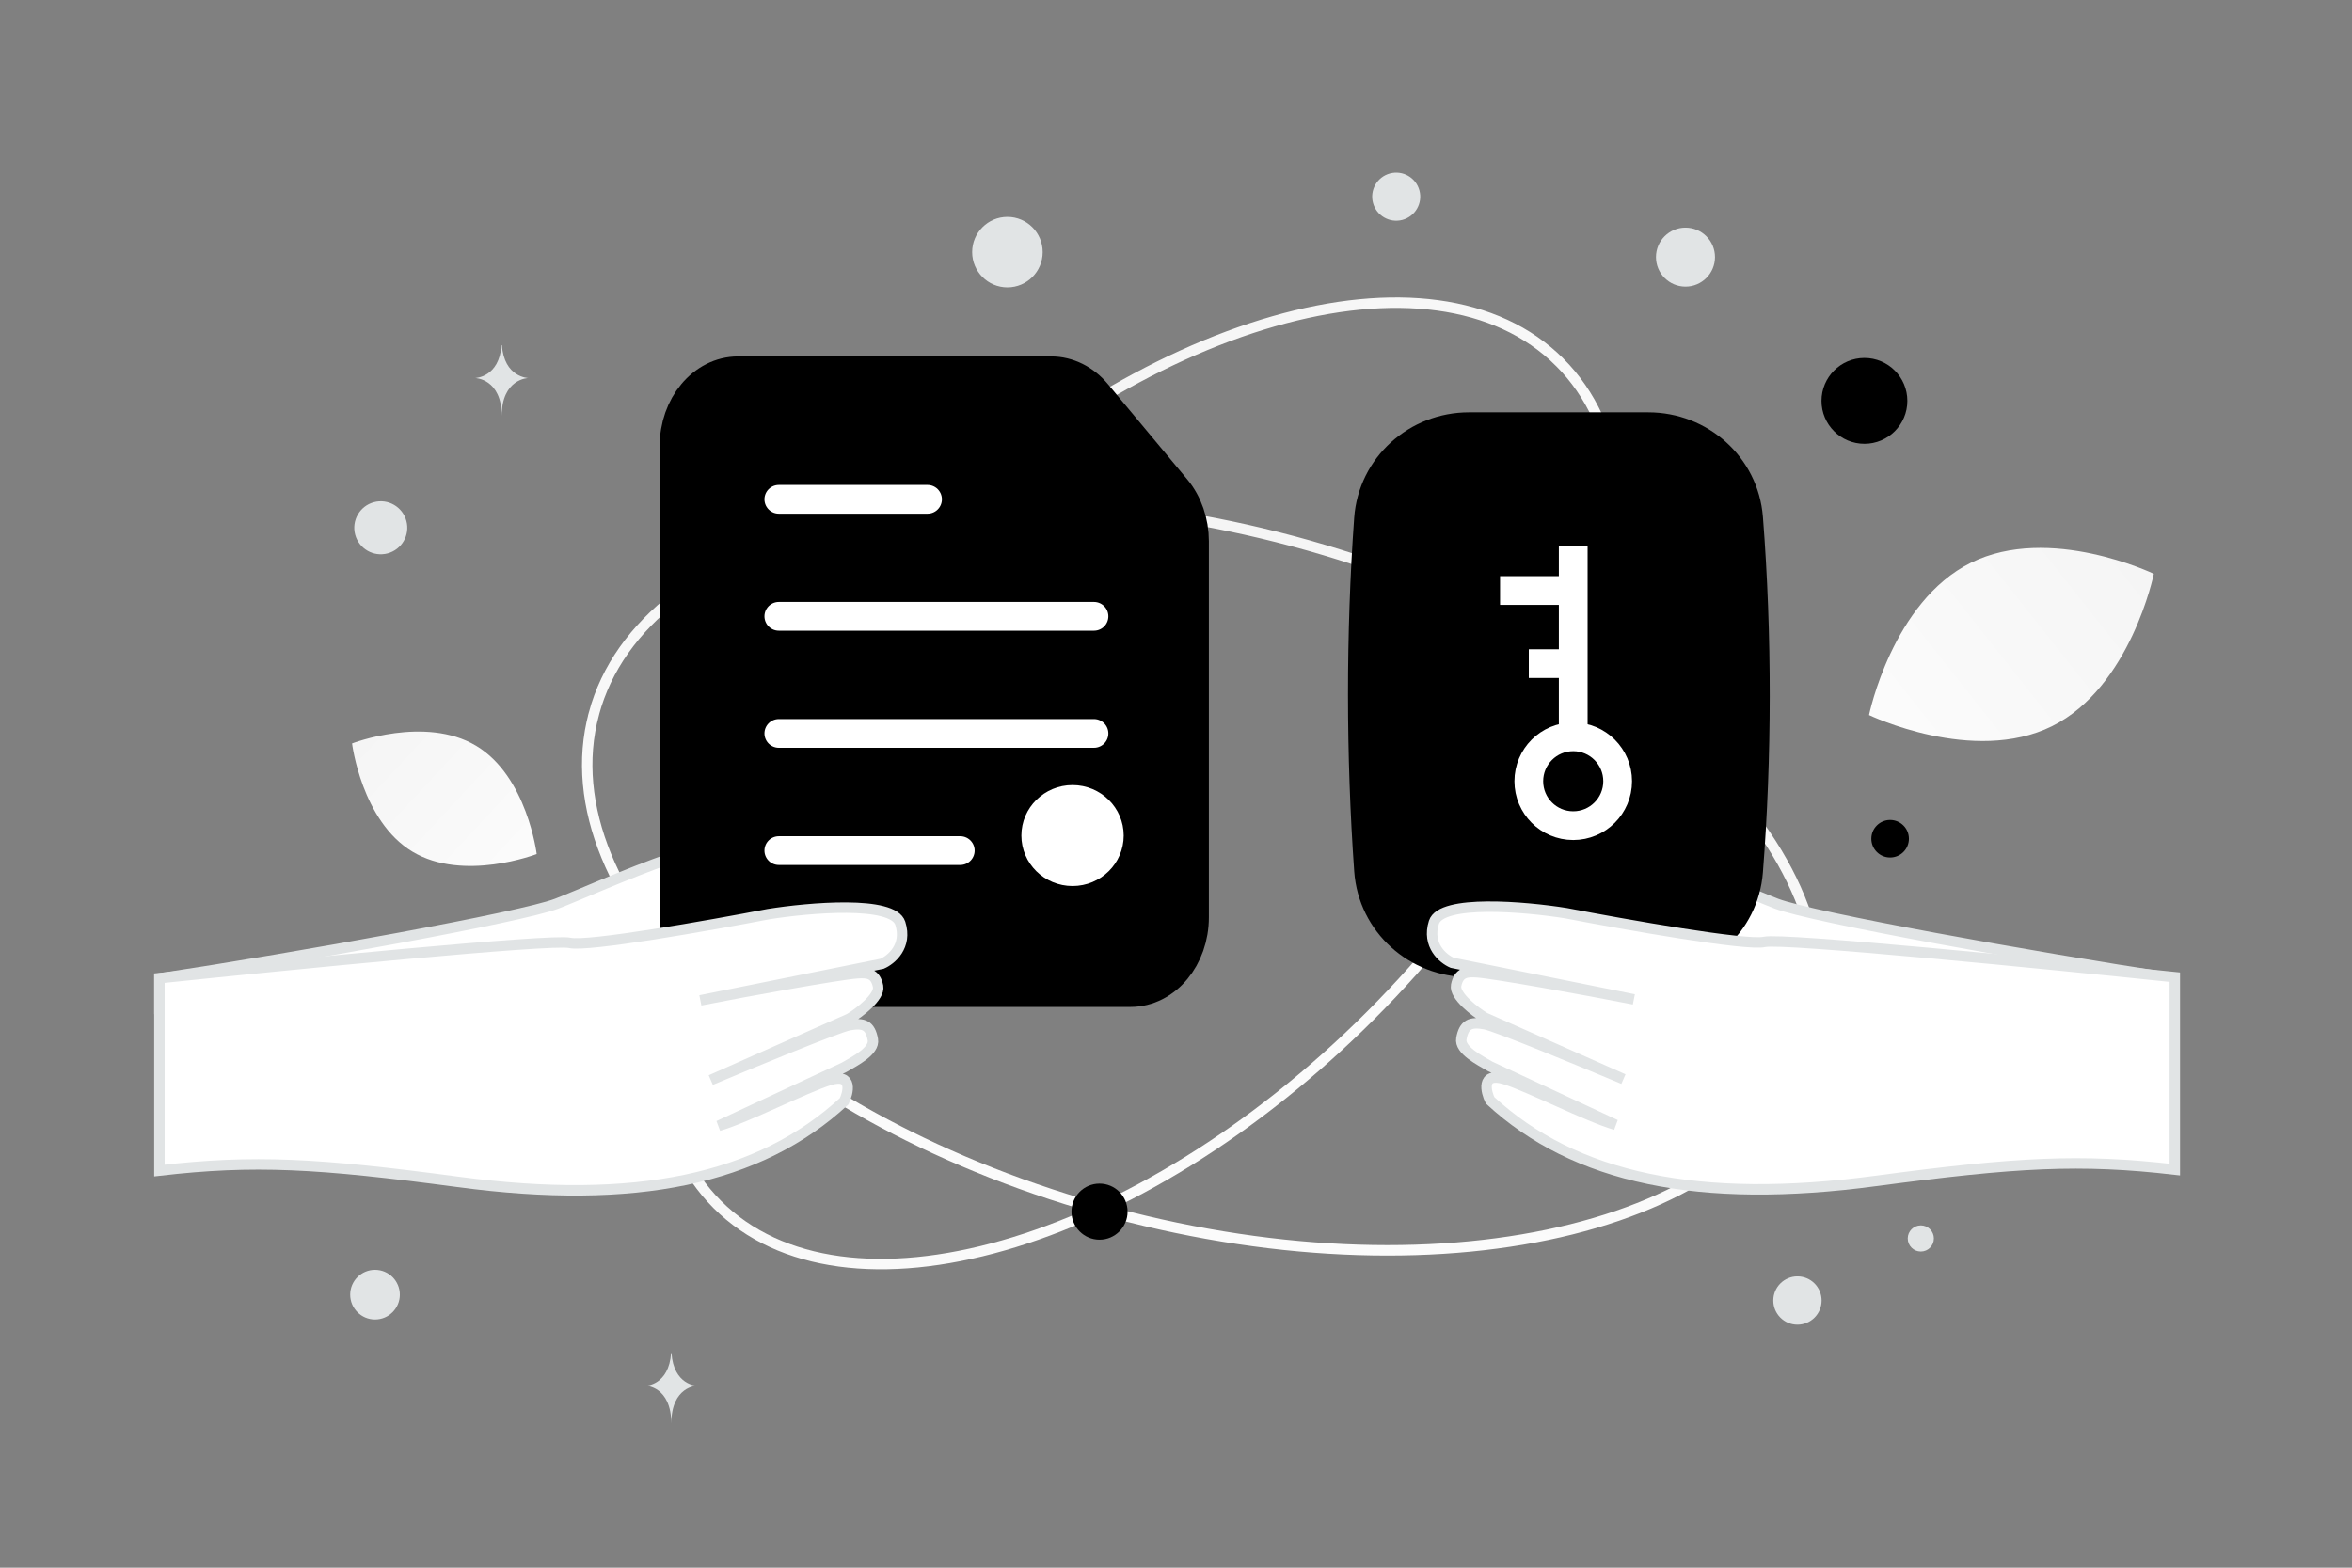 <svg width="900" height="600" viewBox="0 0 900 600" fill="none" xmlns="http://www.w3.org/2000/svg"><rect x="0" y="0" width="900" height="600" fill="#808080" stroke="none"/><path fill="transparent" d="M0 0h900v600H0z"/><path d="M785.21 277.933c-30.087 14.925-70.018-4.265-70.018-4.265s8.874-43.379 38.976-58.282c30.087-14.925 70.002 4.244 70.002 4.244s-8.874 43.379-38.96 58.303z" fill="url(#a)"/><path d="M157.881 325.988c19.504 11.69 47.488.883 47.488.883s-3.659-29.755-23.176-41.432c-19.505-11.69-47.476-.897-47.476-.897s3.659 29.755 23.164 41.446z" fill="url(#b)"/><circle cx="713.428" cy="153.427" r="16.428" transform="rotate(180 713.428 153.427)" fill="#000"/><circle cx="343.243" cy="153.195" r="7.035" transform="rotate(180 343.243 153.195)" fill="#000"/><circle cx="642.463" cy="392.656" r="13.523" transform="rotate(180 642.463 392.656)" fill="#000"/><circle r="7.187" transform="matrix(-1 0 0 1 723.26 321.004)" fill="#000"/><circle r="9.241" transform="matrix(-1 0 0 1 687.796 497.748)" fill="#E1E4E5"/><circle r="9.5" transform="matrix(-1 0 0 1 143.5 495.499)" fill="#E1E4E5"/><circle r="5" transform="matrix(-1 0 0 1 735 473.999)" fill="#E1E4E5"/><circle r="11.294" transform="matrix(-1 0 0 1 644.957 98.401)" fill="#E1E4E5"/><circle r="10.142" transform="scale(1 -1) rotate(-75 -58.773 -195.943)" fill="#E1E4E5"/><circle r="13.492" transform="matrix(-1 0 0 1 385.492 96.492)" fill="#E1E4E5"/><ellipse rx="10.379" ry="8.303" transform="matrix(-1 0 0 1 758.349 395.924)" fill="#E1E4E5"/><circle r="9.196" transform="scale(1 -1) rotate(-75 218.09 -385.764)" fill="#E1E4E5"/><path d="M191.906 132.092h.148c.875 12.404 10.1 12.595 10.1 12.595s-10.172.199-10.172 14.532c0-14.333-10.173-14.532-10.173-14.532s9.221-.191 10.097-12.595zm64.893 385.726h.142c.841 12.368 9.698 12.558 9.698 12.558s-9.767.198-9.767 14.489c0-14.291-9.767-14.489-9.767-14.489s8.853-.19 9.694-12.558z" fill="#E1E4E5"/><path d="M596.824 138.643c24.169 24.169 28.679 64.016 15.673 109.458-12.985 45.367-43.327 95.827-88.031 140.53-44.703 44.704-95.163 75.046-140.53 88.031-45.442 13.006-85.289 8.496-109.458-15.672-24.168-24.169-28.678-64.017-15.672-109.458 12.984-45.367 43.327-95.827 88.03-140.53 44.704-44.704 95.164-75.047 140.531-88.031 45.441-13.006 85.289-8.496 109.457 15.672z" stroke="url(#c)" stroke-width="4"/><path d="M227.243 273.194c-9.379 35 7.608 73.949 43.588 108.729 35.924 34.726 90.454 64.926 155.097 82.247 64.644 17.322 126.969 18.432 175.443 6.321 48.549-12.13 82.735-37.368 92.113-72.368 9.378-35-7.609-73.95-43.588-108.73-35.924-34.725-90.455-64.926-155.098-82.247-64.643-17.321-126.968-18.432-175.442-6.321-48.549 12.131-82.735 37.369-92.113 72.369z" stroke="url(#d)" stroke-width="4"/><circle r="10.735" transform="matrix(-1 0 0 1 420.735 463.735)" fill="#000"/><path d="M213 345.867c-13.6 5.2-98.167 20.466-152 28.632v11.5c80.5-6.333 216.1-20.132 214.5-26.132-1.6-6 11.333-13.834 18-17 8.667-4.667 22.4-15.5 8-21.5-18-7.5-71.5 18-88.5 24.5zm466.771 0c13.6 5.2 98.167 20.466 152 28.632v11.5c-80.5-6.333-216.1-20.132-214.5-26.132 1.6-6-11.333-13.834-18-17-8.667-4.667-22.4-15.5-8-21.5 18-7.5 71.5 18 88.5 24.5z" fill="#fff" stroke="#E1E4E5" stroke-width="4"/><path fill-rule="evenodd" clip-rule="evenodd" d="M454 351.053V207.176c0-6.826-2.262-13.381-6.272-18.197l-30.334-36.433c-4.02-4.829-9.478-7.547-15.161-7.547H282.444c-11.848 0-21.444 11.527-21.444 25.757v180.297c0 14.23 9.596 25.756 21.444 25.756h150.112c11.848 0 21.444-11.526 21.444-25.756z" fill="#000" stroke="#000" stroke-width="17.16" stroke-linecap="round" stroke-linejoin="round"/><path fill-rule="evenodd" clip-rule="evenodd" d="M390.833 319.789c0-10.663 8.771-19.316 19.578-19.316 10.807 0 19.578 8.653 19.578 19.316 0 10.663-8.771 19.317-19.578 19.317-10.807 0-19.578-8.654-19.578-19.317z" fill="#fff"/><path d="M298.018 235.881h120.599m-120.599 44.817h120.599m-120.599 44.849h69.435m-69.435-134.449h56.906" stroke="#fff" stroke-width="11" stroke-linecap="round" stroke-linejoin="round"/><path d="M175.5 452.367c-54-7.2-78.333-8.534-114.5-4.368v-73.632c49.5-5.167 150.2-15.1 157-13.5 6.8 1.6 53.5-6.667 76-11 15.667-2.5 47.7-5.3 50.5 3.5 2.8 8.8-3.5 14-7 15.5l-69.5 14c18.667-3.667 53-9.868 60-10.368 3.99-.285 7 0 8 5 .8 4-7.333 10.201-11 12.368l-53 23.5c15.833-6.667 48.6-20.2 53-21 5.5-1 8 0 9 5.5.8 4.4-7 8.299-11 10.632l-48 22.368c10.5-3 33.3-14.7 42.5-17.5 9.2-2.8 7 5.132 5.5 8.132-32.5 30-80 39.868-147.5 30.868z" fill="#fff" stroke="#E1E4E5" stroke-width="4"/><path d="M662.432 198.771c3.489 44.51 3.361 91.127-.009 134.244-1.285 16.44-15.228 28.784-31.718 28.784h-68.557c-16.607 0-30.603-12.516-31.79-29.08-3.124-43.612-3.158-90.071-.019-133.681 1.19-16.547 15.179-29.039 31.769-29.039h68.609c16.485 0 30.427 12.337 31.715 28.772z" fill="#000" stroke="#000" stroke-width="24.378" stroke-linejoin="round"/><path d="M602 282v-73m-28 17h28m-17 28h17" stroke="#fff" stroke-width="11" stroke-linejoin="round"/><circle r="17" transform="matrix(0 -1 -1 0 602 299)" stroke="#fff" stroke-width="11"/><path d="M717.698 451.991c54-7.2 78.333-8.534 114.5-4.367v-73.633c-49.5-5.167-150.2-15.1-157-13.5-6.8 1.6-53.5-6.667-76-11-15.667-2.5-47.7-5.3-50.5 3.5-2.8 8.8 3.5 14 7 15.5l69.5 14c-18.667-3.667-53-9.867-60-10.367-3.99-.285-7 0-8 5-.8 4 7.333 10.2 11 12.367l53 23.5c-15.834-6.667-48.6-20.2-53-21-5.5-1-8 0-9 5.5-.8 4.4 7 8.299 11 10.633l48 22.367c-10.5-3-33.3-14.7-42.5-17.5-9.2-2.8-7 5.133-5.5 8.133 32.5 30 80 39.867 147.5 30.867z" fill="#fff" stroke="#E1E4E5" stroke-width="4"/><defs><linearGradient id="a" x1="669.676" y1="324.487" x2="917.827" y2="128.198" gradientUnits="userSpaceOnUse"><stop stop-color="#fff"/><stop offset="1" stop-color="#EEE"/></linearGradient><linearGradient id="b" x1="233.359" y1="363.617" x2="76.416" y2="217.797" gradientUnits="userSpaceOnUse"><stop stop-color="#fff"/><stop offset="1" stop-color="#EEE"/></linearGradient><linearGradient id="c" x1="633.989" y1="484.287" x2="152.915" y2="9.39" gradientUnits="userSpaceOnUse"><stop stop-color="#fff"/><stop offset="1" stop-color="#EEE"/></linearGradient><linearGradient id="d" x1="376.195" y1="609.686" x2="565.819" y2="-80.142" gradientUnits="userSpaceOnUse"><stop stop-color="#fff"/><stop offset="1" stop-color="#EEE"/></linearGradient></defs></svg>